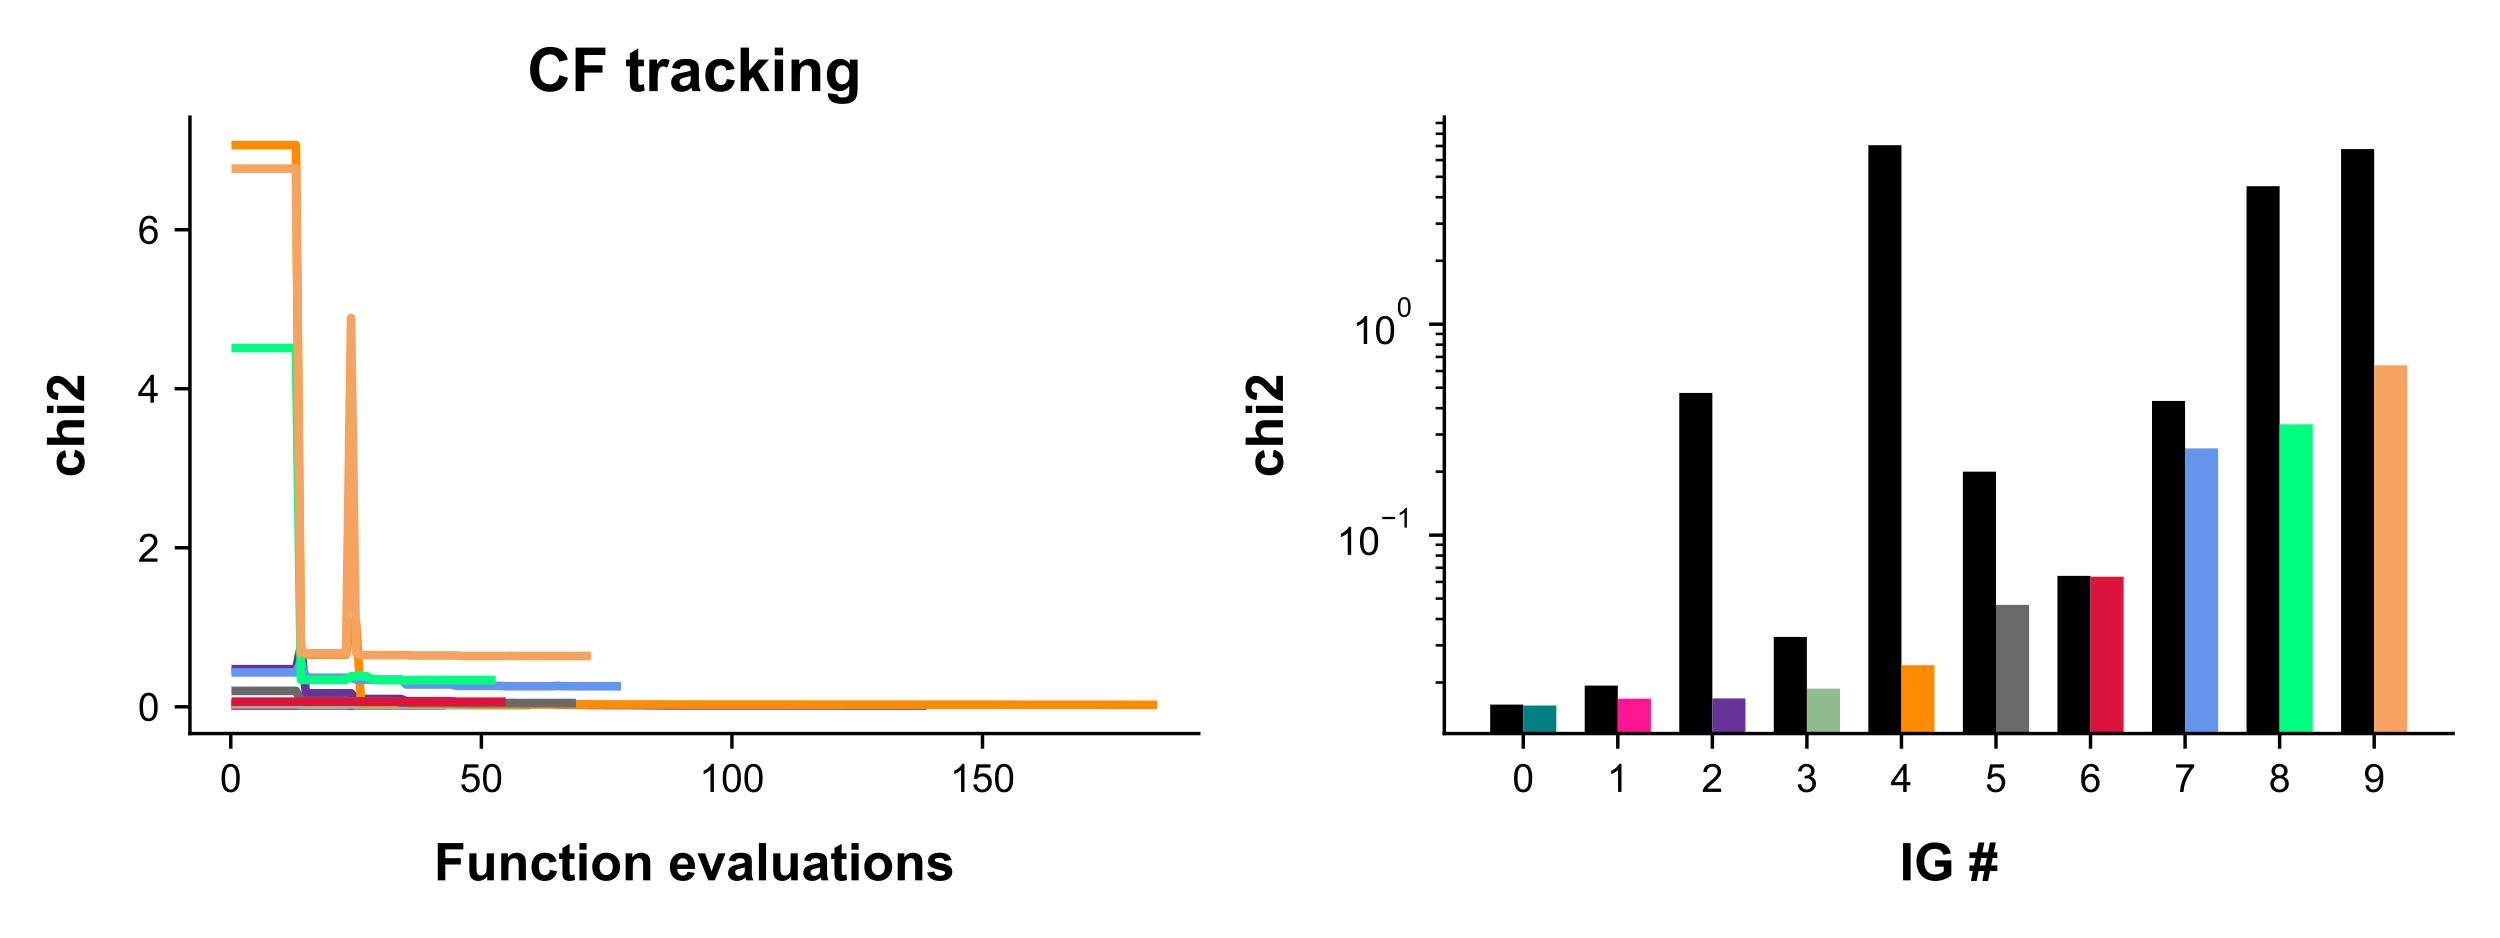 <?xml version="1.0" encoding="utf-8" standalone="no"?>
<!DOCTYPE svg PUBLIC "-//W3C//DTD SVG 1.1//EN"
  "http://www.w3.org/Graphics/SVG/1.1/DTD/svg11.dtd">
<!-- Created with matplotlib (https://matplotlib.org/) -->
<svg height="216pt" version="1.1" viewBox="0 0 576 216" width="576pt" xmlns="http://www.w3.org/2000/svg" xmlns:xlink="http://www.w3.org/1999/xlink">
 <defs>
  <style type="text/css">*{stroke-linecap:butt;stroke-linejoin:round;}</style>
 </defs>
 <g id="figure_1">
  <g id="patch_1">
   <path d="M 0 216 
L 576 216 
L 576 0 
L 0 0 
z
" style="fill:#ffffff;"/>
  </g>
  <g id="axes_1">
   <g id="patch_2">
    <path d="M 43.762 169.012 
L 276.192 169.012 
L 276.192 26.992 
L 43.762 26.992 
z
" style="fill:#ffffff;"/>
   </g>
   <g id="matplotlib.axis_1">
    <g id="xtick_1">
     <g id="line2d_1">
      <defs>
       <path d="M 0 0 
L 0 3.5 
" id="m6fbfcb29da" style="stroke:#000000;stroke-width:0.8;"/>
      </defs>
      <g>
       <use style="stroke:#000000;stroke-width:0.8;" x="53.173" xlink:href="#m6fbfcb29da" y="169.012"/>
      </g>
     </g>
     <g id="text_1">
      <!-- 0 -->
      <g transform="translate(50.67 182.454)scale(0.09 -0.09)">
       <defs>
        <path d="M 4.156 35.297 
Q 4.156 48 6.766 55.734 
Q 9.375 63.484 14.516 67.672 
Q 19.672 71.875 27.484 71.875 
Q 33.25 71.875 37.594 69.547 
Q 41.938 67.234 44.766 62.859 
Q 47.609 58.5 49.219 52.219 
Q 50.828 45.953 50.828 35.297 
Q 50.828 22.703 48.234 14.969 
Q 45.656 7.234 40.5 3 
Q 35.359 -1.219 27.484 -1.219 
Q 17.141 -1.219 11.234 6.203 
Q 4.156 15.141 4.156 35.297 
z
M 13.188 35.297 
Q 13.188 17.672 17.312 11.828 
Q 21.438 6 27.484 6 
Q 33.547 6 37.672 11.859 
Q 41.797 17.719 41.797 35.297 
Q 41.797 52.984 37.672 58.781 
Q 33.547 64.594 27.391 64.594 
Q 21.344 64.594 17.719 59.469 
Q 13.188 52.938 13.188 35.297 
z
" id="ArialMT-48"/>
       </defs>
       <use xlink:href="#ArialMT-48"/>
      </g>
     </g>
    </g>
    <g id="xtick_2">
     <g id="line2d_2">
      <g>
       <use style="stroke:#000000;stroke-width:0.8;" x="110.905" xlink:href="#m6fbfcb29da" y="169.012"/>
      </g>
     </g>
     <g id="text_2">
      <!-- 50 -->
      <g transform="translate(105.9 182.454)scale(0.09 -0.09)">
       <defs>
        <path d="M 4.156 18.75 
L 13.375 19.531 
Q 14.406 12.797 18.141 9.391 
Q 21.875 6 27.156 6 
Q 33.5 6 37.891 10.781 
Q 42.281 15.578 42.281 23.484 
Q 42.281 31 38.062 35.344 
Q 33.844 39.703 27 39.703 
Q 22.75 39.703 19.328 37.766 
Q 15.922 35.844 13.969 32.766 
L 5.719 33.844 
L 12.641 70.609 
L 48.25 70.609 
L 48.25 62.203 
L 19.672 62.203 
L 15.828 42.969 
Q 22.266 47.469 29.344 47.469 
Q 38.719 47.469 45.156 40.969 
Q 51.609 34.469 51.609 24.266 
Q 51.609 14.547 45.953 7.469 
Q 39.062 -1.219 27.156 -1.219 
Q 17.391 -1.219 11.203 4.25 
Q 5.031 9.719 4.156 18.75 
z
" id="ArialMT-53"/>
       </defs>
       <use xlink:href="#ArialMT-53"/>
       <use x="55.615" xlink:href="#ArialMT-48"/>
      </g>
     </g>
    </g>
    <g id="xtick_3">
     <g id="line2d_3">
      <g>
       <use style="stroke:#000000;stroke-width:0.8;" x="168.637" xlink:href="#m6fbfcb29da" y="169.012"/>
      </g>
     </g>
     <g id="text_3">
      <!-- 100 -->
      <g transform="translate(161.13 182.454)scale(0.09 -0.09)">
       <defs>
        <path d="M 37.25 0 
L 28.469 0 
L 28.469 56 
Q 25.297 52.984 20.141 49.953 
Q 14.984 46.922 10.891 45.406 
L 10.891 53.906 
Q 18.266 57.375 23.781 62.297 
Q 29.297 67.234 31.594 71.875 
L 37.25 71.875 
z
" id="ArialMT-49"/>
       </defs>
       <use xlink:href="#ArialMT-49"/>
       <use x="55.615" xlink:href="#ArialMT-48"/>
       <use x="111.23" xlink:href="#ArialMT-48"/>
      </g>
     </g>
    </g>
    <g id="xtick_4">
     <g id="line2d_4">
      <g>
       <use style="stroke:#000000;stroke-width:0.8;" x="226.369" xlink:href="#m6fbfcb29da" y="169.012"/>
      </g>
     </g>
     <g id="text_4">
      <!-- 150 -->
      <g transform="translate(218.862 182.454)scale(0.09 -0.09)">
       <use xlink:href="#ArialMT-49"/>
       <use x="55.615" xlink:href="#ArialMT-53"/>
       <use x="111.23" xlink:href="#ArialMT-48"/>
      </g>
     </g>
    </g>
    <g id="text_5">
     <!-- Function evaluations -->
     <g transform="translate(99.977 202.832)scale(0.12 -0.12)">
      <defs>
       <path d="M 7.375 0 
L 7.375 71.578 
L 56.453 71.578 
L 56.453 59.469 
L 21.828 59.469 
L 21.828 42.531 
L 51.703 42.531 
L 51.703 30.422 
L 21.828 30.422 
L 21.828 0 
z
" id="Arial-BoldMT-70"/>
       <path d="M 41.312 0 
L 41.312 7.766 
Q 38.484 3.609 33.859 1.219 
Q 29.25 -1.172 24.125 -1.172 
Q 18.891 -1.172 14.734 1.125 
Q 10.594 3.422 8.734 7.562 
Q 6.891 11.719 6.891 19.047 
L 6.891 51.859 
L 20.609 51.859 
L 20.609 28.031 
Q 20.609 17.094 21.359 14.625 
Q 22.125 12.156 24.125 10.719 
Q 26.125 9.281 29.203 9.281 
Q 32.719 9.281 35.5 11.203 
Q 38.281 13.141 39.297 15.984 
Q 40.328 18.844 40.328 29.984 
L 40.328 51.859 
L 54.047 51.859 
L 54.047 0 
z
" id="Arial-BoldMT-117"/>
       <path d="M 54.344 0 
L 40.625 0 
L 40.625 26.469 
Q 40.625 34.859 39.75 37.328 
Q 38.875 39.797 36.891 41.156 
Q 34.906 42.531 32.125 42.531 
Q 28.562 42.531 25.734 40.578 
Q 22.906 38.625 21.844 35.391 
Q 20.797 32.172 20.797 23.484 
L 20.797 0 
L 7.078 0 
L 7.078 51.859 
L 19.828 51.859 
L 19.828 44.234 
Q 26.609 53.031 36.922 53.031 
Q 41.453 53.031 45.203 51.391 
Q 48.969 49.75 50.891 47.203 
Q 52.828 44.672 53.578 41.453 
Q 54.344 38.234 54.344 32.234 
z
" id="Arial-BoldMT-110"/>
       <path d="M 52.391 36.531 
L 38.875 34.078 
Q 38.188 38.141 35.766 40.188 
Q 33.344 42.234 29.5 42.234 
Q 24.359 42.234 21.312 38.688 
Q 18.266 35.156 18.266 26.859 
Q 18.266 17.625 21.359 13.812 
Q 24.469 10.016 29.688 10.016 
Q 33.594 10.016 36.078 12.234 
Q 38.578 14.453 39.594 19.875 
L 53.078 17.578 
Q 50.984 8.297 45.016 3.562 
Q 39.062 -1.172 29.047 -1.172 
Q 17.672 -1.172 10.906 6 
Q 4.156 13.188 4.156 25.875 
Q 4.156 38.719 10.938 45.875 
Q 17.719 53.031 29.297 53.031 
Q 38.766 53.031 44.359 48.953 
Q 49.953 44.875 52.391 36.531 
z
" id="Arial-BoldMT-99"/>
       <path d="M 30.953 51.859 
L 30.953 40.922 
L 21.578 40.922 
L 21.578 20.016 
Q 21.578 13.672 21.844 12.625 
Q 22.125 11.578 23.078 10.891 
Q 24.031 10.203 25.391 10.203 
Q 27.297 10.203 30.906 11.531 
L 32.078 0.875 
Q 27.297 -1.172 21.234 -1.172 
Q 17.531 -1.172 14.547 0.062 
Q 11.578 1.312 10.188 3.297 
Q 8.797 5.281 8.25 8.641 
Q 7.812 11.031 7.812 18.312 
L 7.812 40.922 
L 1.516 40.922 
L 1.516 51.859 
L 7.812 51.859 
L 7.812 62.156 
L 21.578 70.172 
L 21.578 51.859 
z
" id="Arial-BoldMT-116"/>
       <path d="M 7.172 58.891 
L 7.172 71.578 
L 20.906 71.578 
L 20.906 58.891 
z
M 7.172 0 
L 7.172 51.859 
L 20.906 51.859 
L 20.906 0 
z
" id="Arial-BoldMT-105"/>
       <path d="M 4 26.656 
Q 4 33.5 7.375 39.891 
Q 10.75 46.297 16.922 49.656 
Q 23.094 53.031 30.719 53.031 
Q 42.484 53.031 50 45.391 
Q 57.516 37.75 57.516 26.078 
Q 57.516 14.312 49.922 6.562 
Q 42.328 -1.172 30.812 -1.172 
Q 23.688 -1.172 17.219 2.047 
Q 10.75 5.281 7.375 11.5 
Q 4 17.719 4 26.656 
z
M 18.062 25.922 
Q 18.062 18.219 21.719 14.109 
Q 25.391 10.016 30.766 10.016 
Q 36.141 10.016 39.766 14.109 
Q 43.406 18.219 43.406 26.031 
Q 43.406 33.641 39.766 37.734 
Q 36.141 41.844 30.766 41.844 
Q 25.391 41.844 21.719 37.734 
Q 18.062 33.641 18.062 25.922 
z
" id="Arial-BoldMT-111"/>
       <path id="Arial-BoldMT-32"/>
       <path d="M 37.203 16.5 
L 50.875 14.203 
Q 48.25 6.688 42.547 2.75 
Q 36.859 -1.172 28.328 -1.172 
Q 14.797 -1.172 8.297 7.672 
Q 3.172 14.75 3.172 25.531 
Q 3.172 38.422 9.906 45.719 
Q 16.656 53.031 26.953 53.031 
Q 38.531 53.031 45.219 45.391 
Q 51.906 37.75 51.609 21.969 
L 17.234 21.969 
Q 17.391 15.875 20.562 12.469 
Q 23.734 9.078 28.469 9.078 
Q 31.688 9.078 33.875 10.828 
Q 36.078 12.594 37.203 16.5 
z
M 37.984 30.375 
Q 37.844 36.328 34.906 39.422 
Q 31.984 42.531 27.781 42.531 
Q 23.297 42.531 20.359 39.266 
Q 17.438 35.984 17.484 30.375 
z
" id="Arial-BoldMT-101"/>
       <path d="M 21.438 0 
L 0.531 51.859 
L 14.938 51.859 
L 24.703 25.391 
L 27.547 16.547 
Q 28.656 19.922 28.953 21 
Q 29.641 23.188 30.422 25.391 
L 40.281 51.859 
L 54.391 51.859 
L 33.797 0 
z
" id="Arial-BoldMT-118"/>
       <path d="M 17.438 36.031 
L 4.984 38.281 
Q 7.078 45.797 12.203 49.406 
Q 17.328 53.031 27.438 53.031 
Q 36.625 53.031 41.109 50.859 
Q 45.609 48.688 47.438 45.344 
Q 49.266 42 49.266 33.062 
L 49.125 17.047 
Q 49.125 10.203 49.781 6.953 
Q 50.438 3.719 52.25 0 
L 38.672 0 
Q 38.141 1.375 37.359 4.047 
Q 37.016 5.281 36.859 5.672 
Q 33.344 2.25 29.344 0.531 
Q 25.344 -1.172 20.797 -1.172 
Q 12.797 -1.172 8.172 3.172 
Q 3.562 7.516 3.562 14.156 
Q 3.562 18.562 5.656 22 
Q 7.766 25.438 11.547 27.266 
Q 15.328 29.109 22.469 30.469 
Q 32.078 32.281 35.797 33.844 
L 35.797 35.203 
Q 35.797 39.156 33.844 40.844 
Q 31.891 42.531 26.469 42.531 
Q 22.797 42.531 20.75 41.094 
Q 18.703 39.656 17.438 36.031 
z
M 35.797 24.906 
Q 33.156 24.031 27.438 22.797 
Q 21.734 21.578 19.969 20.406 
Q 17.281 18.5 17.281 15.578 
Q 17.281 12.703 19.422 10.594 
Q 21.578 8.5 24.906 8.5 
Q 28.609 8.5 31.984 10.938 
Q 34.469 12.797 35.25 15.484 
Q 35.797 17.234 35.797 22.172 
z
" id="Arial-BoldMT-97"/>
       <path d="M 7.172 0 
L 7.172 71.578 
L 20.906 71.578 
L 20.906 0 
z
" id="Arial-BoldMT-108"/>
       <path d="M 2.344 14.797 
L 16.109 16.891 
Q 17 12.891 19.672 10.812 
Q 22.359 8.734 27.203 8.734 
Q 32.516 8.734 35.203 10.688 
Q 37.016 12.062 37.016 14.359 
Q 37.016 15.922 36.031 16.938 
Q 35.016 17.922 31.453 18.75 
Q 14.844 22.406 10.406 25.438 
Q 4.25 29.641 4.25 37.109 
Q 4.25 43.844 9.562 48.438 
Q 14.891 53.031 26.078 53.031 
Q 36.719 53.031 41.891 49.562 
Q 47.078 46.094 49.031 39.312 
L 36.078 36.922 
Q 35.25 39.938 32.922 41.547 
Q 30.609 43.172 26.312 43.172 
Q 20.906 43.172 18.562 41.656 
Q 17 40.578 17 38.875 
Q 17 37.406 18.359 36.375 
Q 20.219 35.016 31.172 32.516 
Q 42.141 30.031 46.484 26.422 
Q 50.781 22.75 50.781 16.219 
Q 50.781 9.078 44.828 3.953 
Q 38.875 -1.172 27.203 -1.172 
Q 16.609 -1.172 10.422 3.125 
Q 4.25 7.422 2.344 14.797 
z
" id="Arial-BoldMT-115"/>
      </defs>
      <use xlink:href="#Arial-BoldMT-70"/>
      <use x="61.084" xlink:href="#Arial-BoldMT-117"/>
      <use x="122.168" xlink:href="#Arial-BoldMT-110"/>
      <use x="183.252" xlink:href="#Arial-BoldMT-99"/>
      <use x="238.867" xlink:href="#Arial-BoldMT-116"/>
      <use x="272.168" xlink:href="#Arial-BoldMT-105"/>
      <use x="299.951" xlink:href="#Arial-BoldMT-111"/>
      <use x="361.035" xlink:href="#Arial-BoldMT-110"/>
      <use x="422.119" xlink:href="#Arial-BoldMT-32"/>
      <use x="449.902" xlink:href="#Arial-BoldMT-101"/>
      <use x="505.518" xlink:href="#Arial-BoldMT-118"/>
      <use x="561.133" xlink:href="#Arial-BoldMT-97"/>
      <use x="616.748" xlink:href="#Arial-BoldMT-108"/>
      <use x="644.531" xlink:href="#Arial-BoldMT-117"/>
      <use x="705.615" xlink:href="#Arial-BoldMT-97"/>
      <use x="761.23" xlink:href="#Arial-BoldMT-116"/>
      <use x="794.531" xlink:href="#Arial-BoldMT-105"/>
      <use x="822.314" xlink:href="#Arial-BoldMT-111"/>
      <use x="883.398" xlink:href="#Arial-BoldMT-110"/>
      <use x="944.482" xlink:href="#Arial-BoldMT-115"/>
     </g>
    </g>
   </g>
   <g id="matplotlib.axis_2">
    <g id="ytick_1">
     <g id="line2d_5">
      <defs>
       <path d="M 0 0 
L -3.5 0 
" id="m4bc294e17e" style="stroke:#000000;stroke-width:0.8;"/>
      </defs>
      <g>
       <use style="stroke:#000000;stroke-width:0.8;" x="43.762" xlink:href="#m4bc294e17e" y="162.841"/>
      </g>
     </g>
     <g id="text_6">
      <!-- 0 -->
      <g transform="translate(31.758 166.062)scale(0.09 -0.09)">
       <use xlink:href="#ArialMT-48"/>
      </g>
     </g>
    </g>
    <g id="ytick_2">
     <g id="line2d_6">
      <g>
       <use style="stroke:#000000;stroke-width:0.8;" x="43.762" xlink:href="#m4bc294e17e" y="126.205"/>
      </g>
     </g>
     <g id="text_7">
      <!-- 2 -->
      <g transform="translate(31.758 129.426)scale(0.09 -0.09)">
       <defs>
        <path d="M 50.344 8.453 
L 50.344 0 
L 3.031 0 
Q 2.938 3.172 4.047 6.109 
Q 5.859 10.938 9.828 15.625 
Q 13.812 20.312 21.344 26.469 
Q 33.016 36.031 37.109 41.625 
Q 41.219 47.219 41.219 52.203 
Q 41.219 57.422 37.469 61 
Q 33.734 64.594 27.734 64.594 
Q 21.391 64.594 17.578 60.781 
Q 13.766 56.984 13.719 50.25 
L 4.688 51.172 
Q 5.609 61.281 11.656 66.578 
Q 17.719 71.875 27.938 71.875 
Q 38.234 71.875 44.234 66.156 
Q 50.25 60.453 50.25 52 
Q 50.25 47.703 48.484 43.547 
Q 46.734 39.406 42.656 34.812 
Q 38.578 30.219 29.109 22.219 
Q 21.188 15.578 18.938 13.203 
Q 16.703 10.844 15.234 8.453 
z
" id="ArialMT-50"/>
       </defs>
       <use xlink:href="#ArialMT-50"/>
      </g>
     </g>
    </g>
    <g id="ytick_3">
     <g id="line2d_7">
      <g>
       <use style="stroke:#000000;stroke-width:0.8;" x="43.762" xlink:href="#m4bc294e17e" y="89.569"/>
      </g>
     </g>
     <g id="text_8">
      <!-- 4 -->
      <g transform="translate(31.758 92.79)scale(0.09 -0.09)">
       <defs>
        <path d="M 32.328 0 
L 32.328 17.141 
L 1.266 17.141 
L 1.266 25.203 
L 33.938 71.578 
L 41.109 71.578 
L 41.109 25.203 
L 50.781 25.203 
L 50.781 17.141 
L 41.109 17.141 
L 41.109 0 
z
M 32.328 25.203 
L 32.328 57.469 
L 9.906 25.203 
z
" id="ArialMT-52"/>
       </defs>
       <use xlink:href="#ArialMT-52"/>
      </g>
     </g>
    </g>
    <g id="ytick_4">
     <g id="line2d_8">
      <g>
       <use style="stroke:#000000;stroke-width:0.8;" x="43.762" xlink:href="#m4bc294e17e" y="52.933"/>
      </g>
     </g>
     <g id="text_9">
      <!-- 6 -->
      <g transform="translate(31.758 56.154)scale(0.09 -0.09)">
       <defs>
        <path d="M 49.75 54.047 
L 41.016 53.375 
Q 39.844 58.547 37.703 60.891 
Q 34.125 64.656 28.906 64.656 
Q 24.703 64.656 21.531 62.312 
Q 17.391 59.281 14.984 53.469 
Q 12.594 47.656 12.5 36.922 
Q 15.672 41.75 20.266 44.094 
Q 24.859 46.438 29.891 46.438 
Q 38.672 46.438 44.844 39.969 
Q 51.031 33.5 51.031 23.25 
Q 51.031 16.5 48.125 10.719 
Q 45.219 4.938 40.141 1.859 
Q 35.062 -1.219 28.609 -1.219 
Q 17.625 -1.219 10.688 6.859 
Q 3.766 14.938 3.766 33.5 
Q 3.766 54.25 11.422 63.672 
Q 18.109 71.875 29.438 71.875 
Q 37.891 71.875 43.281 67.141 
Q 48.688 62.406 49.75 54.047 
z
M 13.875 23.188 
Q 13.875 18.656 15.797 14.5 
Q 17.719 10.359 21.188 8.172 
Q 24.656 6 28.469 6 
Q 34.031 6 38.031 10.484 
Q 42.047 14.984 42.047 22.703 
Q 42.047 30.125 38.078 34.391 
Q 34.125 38.672 28.125 38.672 
Q 22.172 38.672 18.016 34.391 
Q 13.875 30.125 13.875 23.188 
z
" id="ArialMT-54"/>
       </defs>
       <use xlink:href="#ArialMT-54"/>
      </g>
     </g>
    </g>
    <g id="text_10">
     <!-- chi2 -->
     <g transform="translate(19.389 110.006)rotate(-90)scale(0.12 -0.12)">
      <defs>
       <path d="M 20.844 71.578 
L 20.844 45.266 
Q 27.484 53.031 36.719 53.031 
Q 41.453 53.031 45.266 51.266 
Q 49.078 49.516 51 46.781 
Q 52.938 44.047 53.641 40.719 
Q 54.344 37.406 54.344 30.422 
L 54.344 0 
L 40.625 0 
L 40.625 27.391 
Q 40.625 35.547 39.844 37.734 
Q 39.062 39.938 37.078 41.234 
Q 35.109 42.531 32.125 42.531 
Q 28.719 42.531 26.031 40.859 
Q 23.344 39.203 22.094 35.859 
Q 20.844 32.516 20.844 25.984 
L 20.844 0 
L 7.125 0 
L 7.125 71.578 
z
" id="Arial-BoldMT-104"/>
       <path d="M 50.594 12.75 
L 50.594 0 
L 2.484 0 
Q 3.266 7.234 7.172 13.703 
Q 11.078 20.172 22.609 30.859 
Q 31.891 39.5 33.984 42.578 
Q 36.812 46.828 36.812 50.984 
Q 36.812 55.562 34.344 58.031 
Q 31.891 60.5 27.547 60.5 
Q 23.25 60.5 20.703 57.906 
Q 18.172 55.328 17.781 49.312 
L 4.109 50.688 
Q 5.328 62.016 11.766 66.938 
Q 18.219 71.875 27.875 71.875 
Q 38.484 71.875 44.531 66.156 
Q 50.594 60.453 50.594 51.953 
Q 50.594 47.125 48.859 42.75 
Q 47.125 38.375 43.359 33.594 
Q 40.875 30.422 34.375 24.453 
Q 27.875 18.5 26.141 16.547 
Q 24.422 14.594 23.344 12.75 
z
" id="Arial-BoldMT-50"/>
      </defs>
      <use xlink:href="#Arial-BoldMT-99"/>
      <use x="55.615" xlink:href="#Arial-BoldMT-104"/>
      <use x="116.699" xlink:href="#Arial-BoldMT-105"/>
      <use x="144.482" xlink:href="#Arial-BoldMT-50"/>
     </g>
    </g>
   </g>
   <g id="line2d_9">
    <path clip-path="url(#p40fd1e77ee)" d="M 54.327 162.553 
L 55.482 162.553 
L 56.637 162.553 
L 57.791 162.553 
L 58.946 162.553 
L 60.101 162.553 
L 61.255 162.553 
L 62.41 162.553 
L 63.565 162.553 
L 64.719 162.553 
L 65.874 162.553 
L 67.028 162.553 
L 68.183 162.553 
L 69.338 162.556 
L 70.492 162.556 
L 71.647 162.556 
L 72.802 162.556 
L 73.956 162.556 
L 75.111 162.556 
L 76.266 162.556 
L 77.42 162.556 
L 78.575 162.556 
L 79.73 162.556 
L 80.884 162.555 
L 82.039 162.556 
L 83.193 162.556 
L 84.348 162.556 
L 85.503 162.556 
L 86.657 162.556 
L 87.812 162.556 
L 88.967 162.556 
L 90.121 162.556 
L 91.276 162.556 
L 92.431 162.556 
L 93.585 162.556 
L 94.74 162.556 
L 95.895 162.556 
L 97.049 162.556 
L 98.204 162.556 
L 99.359 162.556 
L 100.513 162.556 
" style="fill:none;stroke:#008080;stroke-linecap:square;stroke-width:2;"/>
   </g>
   <g id="line2d_10">
    <path clip-path="url(#p40fd1e77ee)" d="M 54.327 162.487 
L 55.482 162.487 
L 56.637 162.487 
L 57.791 162.487 
L 58.946 162.487 
L 60.101 162.487 
L 61.255 162.487 
L 62.41 162.487 
L 63.565 162.487 
L 64.719 162.487 
L 65.874 162.487 
L 67.028 162.487 
L 68.183 162.487 
L 69.338 162.473 
L 70.492 162.534 
L 71.647 162.534 
L 72.802 162.534 
L 73.956 162.534 
L 75.111 162.534 
L 76.266 162.534 
L 77.42 162.534 
L 78.575 162.534 
L 79.73 162.534 
L 80.884 162.534 
L 82.039 162.493 
L 83.193 162.526 
L 84.348 162.532 
L 85.503 162.533 
L 86.657 162.534 
L 87.812 162.534 
L 88.967 162.534 
L 90.121 162.534 
L 91.276 162.534 
L 92.431 162.534 
L 93.585 162.534 
L 94.74 162.534 
L 95.895 162.534 
L 97.049 162.534 
L 98.204 162.534 
L 99.359 162.534 
L 100.513 162.534 
L 101.668 162.534 
" style="fill:none;stroke:#ff1493;stroke-linecap:square;stroke-width:2;"/>
   </g>
   <g id="line2d_11">
    <path clip-path="url(#p40fd1e77ee)" d="M 54.327 154.191 
L 68.183 154.191 
L 69.338 148.871 
L 70.492 159.74 
L 80.884 159.74 
L 82.039 161.048 
L 92.431 161.048 
L 93.585 161.554 
L 103.977 161.554 
L 105.132 161.819 
L 115.524 161.819 
L 116.678 162.154 
L 127.07 162.154 
L 128.225 162.371 
L 150.163 162.476 
L 153.627 162.525 
L 212.514 162.533 
L 212.514 162.533 
" style="fill:none;stroke:#663399;stroke-linecap:square;stroke-width:2;"/>
   </g>
   <g id="line2d_12">
    <path clip-path="url(#p40fd1e77ee)" d="M 54.327 162.239 
L 55.482 162.239 
L 56.637 162.239 
L 57.791 162.239 
L 58.946 162.239 
L 60.101 162.239 
L 61.255 162.239 
L 62.41 162.239 
L 63.565 162.239 
L 64.719 162.239 
L 65.874 162.239 
L 67.028 162.239 
L 68.183 162.239 
L 69.338 162.428 
L 70.492 162.428 
L 71.647 162.428 
L 72.802 162.428 
L 73.956 162.428 
L 75.111 162.428 
L 76.266 162.428 
L 77.42 162.428 
L 78.575 162.428 
L 79.73 162.428 
L 80.884 162.234 
L 82.039 162.493 
L 83.193 162.493 
L 84.348 162.493 
L 85.503 162.493 
L 86.657 162.493 
L 87.812 162.493 
L 88.967 162.493 
L 90.121 162.493 
L 91.276 162.493 
L 92.431 162.493 
L 93.585 162.498 
L 94.74 162.498 
L 95.895 162.498 
L 97.049 162.498 
L 98.204 162.498 
L 99.359 162.498 
L 100.513 162.498 
L 101.668 162.498 
L 102.822 162.498 
L 103.977 162.498 
L 105.132 162.486 
L 106.286 162.48 
L 107.441 162.491 
L 108.596 162.495 
L 109.75 162.497 
L 110.905 162.498 
L 112.06 162.498 
L 113.214 162.498 
L 114.369 162.498 
L 115.524 162.498 
L 116.678 162.498 
L 117.833 162.498 
L 118.987 162.498 
L 120.142 162.498 
L 121.297 162.498 
" style="fill:none;stroke:#8fbc8f;stroke-linecap:square;stroke-width:2;"/>
   </g>
   <g id="line2d_13">
    <path clip-path="url(#p40fd1e77ee)" d="M 54.327 33.447 
L 68.183 33.447 
L 69.338 150.821 
L 79.73 150.821 
L 80.884 143.367 
L 82.039 143.367 
L 83.193 161.897 
L 93.585 161.897 
L 94.74 162.167 
L 107.441 162.138 
L 108.596 162.301 
L 265.627 162.399 
L 265.627 162.399 
" style="fill:none;stroke:#ff8c00;stroke-linecap:square;stroke-width:2;"/>
   </g>
   <g id="line2d_14">
    <path clip-path="url(#p40fd1e77ee)" d="M 54.327 159.18 
L 55.482 159.18 
L 56.637 159.18 
L 57.791 159.18 
L 58.946 159.18 
L 60.101 159.18 
L 61.255 159.18 
L 62.41 159.18 
L 63.565 159.18 
L 64.719 159.18 
L 65.874 159.18 
L 67.028 159.18 
L 68.183 159.18 
L 69.338 161.469 
L 70.492 161.469 
L 71.647 161.469 
L 72.802 161.469 
L 73.956 161.469 
L 75.111 161.469 
L 76.266 161.469 
L 77.42 161.469 
L 78.575 161.469 
L 79.73 161.469 
L 80.884 161.582 
L 82.039 161.582 
L 83.193 161.582 
L 84.348 161.582 
L 85.503 161.582 
L 86.657 161.582 
L 87.812 161.582 
L 88.967 161.582 
L 90.121 161.582 
L 91.276 161.582 
L 92.431 161.93 
L 93.585 161.93 
L 94.74 161.93 
L 95.895 161.93 
L 97.049 161.93 
L 98.204 161.93 
L 99.359 161.93 
L 100.513 161.93 
L 101.668 161.93 
L 102.822 161.93 
L 103.977 161.902 
L 105.132 161.986 
L 106.286 161.986 
L 107.441 161.986 
L 108.596 161.986 
L 109.75 161.986 
L 110.905 161.986 
L 112.06 161.986 
L 113.214 161.986 
L 114.369 161.986 
L 115.524 161.986 
L 116.678 161.973 
L 117.833 161.975 
L 118.987 161.98 
L 120.142 161.983 
L 121.297 161.984 
L 122.451 161.985 
L 123.606 161.985 
L 124.761 161.985 
L 125.915 161.986 
L 127.07 161.986 
L 128.225 161.986 
L 129.379 161.986 
L 130.534 161.986 
L 131.689 161.986 
" style="fill:none;stroke:#696969;stroke-linecap:square;stroke-width:2;"/>
   </g>
   <g id="line2d_15">
    <path clip-path="url(#p40fd1e77ee)" d="M 54.327 161.667 
L 55.482 161.667 
L 56.637 161.667 
L 57.791 161.667 
L 58.946 161.667 
L 60.101 161.667 
L 61.255 161.667 
L 62.41 161.667 
L 63.565 161.667 
L 64.719 161.667 
L 65.874 161.667 
L 67.028 161.667 
L 68.183 161.667 
L 69.338 161.669 
L 70.492 161.669 
L 71.647 161.669 
L 72.802 161.669 
L 73.956 161.669 
L 75.111 161.669 
L 76.266 161.669 
L 77.42 161.669 
L 78.575 161.669 
L 79.73 161.669 
L 80.884 161.677 
L 82.039 161.677 
L 83.193 161.677 
L 84.348 161.677 
L 85.503 161.677 
L 86.657 161.677 
L 87.812 161.677 
L 88.967 161.677 
L 90.121 161.677 
L 91.276 161.677 
L 92.431 161.676 
L 93.585 161.678 
L 94.74 161.678 
L 95.895 161.678 
L 97.049 161.678 
L 98.204 161.678 
L 99.359 161.678 
L 100.513 161.678 
L 101.668 161.678 
L 102.822 161.678 
L 103.977 161.678 
L 105.132 161.677 
L 106.286 161.677 
L 107.441 161.678 
L 108.596 161.678 
L 109.75 161.678 
L 110.905 161.678 
L 112.06 161.678 
L 113.214 161.678 
L 114.369 161.678 
L 115.524 161.678 
" style="fill:none;stroke:#dc143c;stroke-linecap:square;stroke-width:2;"/>
   </g>
   <g id="line2d_16">
    <path clip-path="url(#p40fd1e77ee)" d="M 54.327 154.916 
L 55.482 154.916 
L 56.637 154.916 
L 57.791 154.916 
L 58.946 154.916 
L 60.101 154.916 
L 61.255 154.916 
L 62.41 154.916 
L 63.565 154.916 
L 64.719 154.916 
L 65.874 154.916 
L 67.028 154.916 
L 68.183 154.916 
L 69.338 152.425 
L 70.492 156.151 
L 71.647 156.151 
L 72.802 156.151 
L 73.956 156.151 
L 75.111 156.151 
L 76.266 156.151 
L 77.42 156.151 
L 78.575 156.151 
L 79.73 156.151 
L 80.884 156.151 
L 82.039 156.575 
L 83.193 156.575 
L 84.348 156.575 
L 85.503 156.575 
L 86.657 156.575 
L 87.812 156.575 
L 88.967 156.575 
L 90.121 156.575 
L 91.276 156.575 
L 92.431 156.575 
L 93.585 157.693 
L 94.74 157.693 
L 95.895 157.693 
L 97.049 157.693 
L 98.204 157.693 
L 99.359 157.693 
L 100.513 157.693 
L 101.668 157.693 
L 102.822 157.693 
L 103.977 157.693 
L 105.132 158.03 
L 106.286 158.03 
L 107.441 158.03 
L 108.596 158.03 
L 109.75 158.03 
L 110.905 158.03 
L 112.06 158.03 
L 113.214 158.03 
L 114.369 158.03 
L 115.524 158.03 
L 116.678 158.121 
L 117.833 158.121 
L 118.987 158.121 
L 120.142 158.121 
L 121.297 158.121 
L 122.451 158.121 
L 123.606 158.121 
L 124.761 158.121 
L 125.915 158.121 
L 127.07 158.121 
L 128.225 158.02 
L 129.379 158.091 
L 130.534 158.109 
L 131.689 158.116 
L 132.843 158.119 
L 133.998 158.12 
L 135.153 158.12 
L 136.307 158.121 
L 137.462 158.121 
L 138.616 158.121 
L 139.771 158.121 
L 140.926 158.121 
L 142.08 158.121 
" style="fill:none;stroke:#6495ed;stroke-linecap:square;stroke-width:2;"/>
   </g>
   <g id="line2d_17">
    <path clip-path="url(#p40fd1e77ee)" d="M 54.327 80.176 
L 55.482 80.176 
L 56.637 80.176 
L 57.791 80.176 
L 58.946 80.176 
L 60.101 80.176 
L 61.255 80.176 
L 62.41 80.176 
L 63.565 80.176 
L 64.719 80.176 
L 65.874 80.176 
L 67.028 80.176 
L 68.183 80.176 
L 69.338 156.641 
L 70.492 156.641 
L 71.647 156.641 
L 72.802 156.641 
L 73.956 156.641 
L 75.111 156.641 
L 76.266 156.641 
L 77.42 156.641 
L 78.575 156.641 
L 79.73 156.641 
L 80.884 155.802 
L 82.039 155.802 
L 83.193 155.802 
L 84.348 155.802 
L 85.503 156.38 
L 86.657 156.631 
L 87.812 156.702 
L 88.967 156.702 
L 90.121 156.702 
L 91.276 156.702 
L 92.431 156.702 
L 93.585 156.702 
L 94.74 156.702 
L 95.895 156.702 
L 97.049 156.702 
L 98.204 156.702 
L 99.359 156.684 
L 100.513 156.692 
L 101.668 156.696 
L 102.822 156.699 
L 103.977 156.7 
L 105.132 156.701 
L 106.286 156.701 
L 107.441 156.702 
L 108.596 156.702 
L 109.75 156.702 
L 110.905 156.702 
L 112.06 156.702 
L 113.214 156.702 
" style="fill:none;stroke:#00ff7f;stroke-linecap:square;stroke-width:2;"/>
   </g>
   <g id="line2d_18">
    <path clip-path="url(#p40fd1e77ee)" d="M 54.327 38.846 
L 55.482 38.846 
L 56.637 38.846 
L 57.791 38.846 
L 58.946 38.847 
L 60.101 38.846 
L 61.255 38.846 
L 62.41 38.846 
L 63.565 38.846 
L 64.719 38.847 
L 65.874 38.846 
L 67.028 38.846 
L 68.183 38.846 
L 69.338 150.527 
L 70.492 150.527 
L 71.647 150.527 
L 72.802 150.527 
L 73.956 150.527 
L 75.111 150.527 
L 76.266 150.527 
L 77.42 150.527 
L 78.575 150.527 
L 79.73 150.527 
L 80.884 73.25 
L 82.039 150.36 
L 83.193 150.951 
L 84.348 150.951 
L 85.503 150.951 
L 86.657 150.951 
L 87.812 150.951 
L 88.967 150.951 
L 90.121 150.951 
L 91.276 150.951 
L 92.431 150.951 
L 93.585 150.951 
L 94.74 151.028 
L 95.895 151.028 
L 97.049 151.028 
L 98.204 151.028 
L 99.359 151.028 
L 100.513 151.028 
L 101.668 151.028 
L 102.822 151.028 
L 103.977 151.028 
L 105.132 151.028 
L 106.286 151.145 
L 107.441 151.145 
L 108.596 151.145 
L 109.75 151.145 
L 110.905 151.145 
L 112.06 151.145 
L 113.214 151.145 
L 114.369 151.145 
L 115.524 151.145 
L 116.678 151.145 
L 117.833 151.114 
L 118.987 151.131 
L 120.142 151.139 
L 121.297 151.142 
L 122.451 151.144 
L 123.606 151.145 
L 124.761 151.145 
L 125.915 151.145 
L 127.07 151.145 
L 128.225 151.145 
L 129.379 151.145 
L 130.534 151.145 
L 131.689 151.145 
L 132.843 151.145 
L 133.998 151.145 
L 135.153 151.145 
" style="fill:none;stroke:#f4a460;stroke-linecap:square;stroke-width:2;"/>
   </g>
   <g id="patch_3">
    <path d="M 43.762 169.012 
L 43.762 26.992 
" style="fill:none;stroke:#000000;stroke-linecap:square;stroke-linejoin:miter;stroke-width:0.8;"/>
   </g>
   <g id="patch_4">
    <path d="M 43.762 169.012 
L 276.192 169.012 
" style="fill:none;stroke:#000000;stroke-linecap:square;stroke-linejoin:miter;stroke-width:0.8;"/>
   </g>
   <g id="text_11">
    <!-- CF tracking -->
    <g transform="translate(121.473 20.992)scale(0.14 -0.14)">
     <defs>
      <path d="M 53.078 26.312 
L 67.094 21.875 
Q 63.875 10.156 56.375 4.469 
Q 48.875 -1.219 37.359 -1.219 
Q 23.094 -1.219 13.906 8.516 
Q 4.734 18.266 4.734 35.156 
Q 4.734 53.031 13.953 62.906 
Q 23.188 72.797 38.234 72.797 
Q 51.375 72.797 59.578 65.047 
Q 64.453 60.453 66.891 51.859 
L 52.594 48.438 
Q 51.312 54 47.281 57.219 
Q 43.266 60.453 37.5 60.453 
Q 29.547 60.453 24.578 54.734 
Q 19.625 49.031 19.625 36.234 
Q 19.625 22.656 24.5 16.891 
Q 29.391 11.141 37.203 11.141 
Q 42.969 11.141 47.109 14.797 
Q 51.266 18.453 53.078 26.312 
z
" id="Arial-BoldMT-67"/>
      <path d="M 20.312 0 
L 6.594 0 
L 6.594 51.859 
L 19.344 51.859 
L 19.344 44.484 
Q 22.609 49.703 25.219 51.359 
Q 27.828 53.031 31.156 53.031 
Q 35.844 53.031 40.188 50.438 
L 35.938 38.484 
Q 32.469 40.719 29.5 40.719 
Q 26.609 40.719 24.609 39.125 
Q 22.609 37.547 21.453 33.391 
Q 20.312 29.25 20.312 16.016 
z
" id="Arial-BoldMT-114"/>
      <path d="M 6.688 0 
L 6.688 71.578 
L 20.406 71.578 
L 20.406 33.594 
L 36.469 51.859 
L 53.375 51.859 
L 35.641 32.906 
L 54.641 0 
L 39.844 0 
L 26.812 23.297 
L 20.406 16.609 
L 20.406 0 
z
" id="Arial-BoldMT-107"/>
      <path d="M 5.906 -3.422 
L 21.578 -5.328 
Q 21.969 -8.062 23.391 -9.078 
Q 25.344 -10.547 29.547 -10.547 
Q 34.906 -10.547 37.594 -8.938 
Q 39.406 -7.859 40.328 -5.469 
Q 40.969 -3.766 40.969 0.828 
L 40.969 8.406 
Q 34.812 0 25.438 0 
Q 14.984 0 8.891 8.844 
Q 4.109 15.828 4.109 26.219 
Q 4.109 39.266 10.375 46.141 
Q 16.656 53.031 25.984 53.031 
Q 35.594 53.031 41.844 44.578 
L 41.844 51.859 
L 54.688 51.859 
L 54.688 5.328 
Q 54.688 -3.859 53.172 -8.391 
Q 51.656 -12.938 48.922 -15.516 
Q 46.188 -18.109 41.625 -19.578 
Q 37.062 -21.047 30.078 -21.047 
Q 16.891 -21.047 11.375 -16.531 
Q 5.859 -12.016 5.859 -5.078 
Q 5.859 -4.391 5.906 -3.422 
z
M 18.172 27 
Q 18.172 18.75 21.359 14.906 
Q 24.562 11.078 29.25 11.078 
Q 34.281 11.078 37.75 15.016 
Q 41.219 18.953 41.219 26.656 
Q 41.219 34.719 37.891 38.625 
Q 34.578 42.531 29.5 42.531 
Q 24.562 42.531 21.359 38.688 
Q 18.172 34.859 18.172 27 
z
" id="Arial-BoldMT-103"/>
     </defs>
     <use xlink:href="#Arial-BoldMT-67"/>
     <use x="72.217" xlink:href="#Arial-BoldMT-70"/>
     <use x="133.301" xlink:href="#Arial-BoldMT-32"/>
     <use x="161.084" xlink:href="#Arial-BoldMT-116"/>
     <use x="194.385" xlink:href="#Arial-BoldMT-114"/>
     <use x="233.301" xlink:href="#Arial-BoldMT-97"/>
     <use x="288.916" xlink:href="#Arial-BoldMT-99"/>
     <use x="344.531" xlink:href="#Arial-BoldMT-107"/>
     <use x="400.146" xlink:href="#Arial-BoldMT-105"/>
     <use x="427.93" xlink:href="#Arial-BoldMT-110"/>
     <use x="489.014" xlink:href="#Arial-BoldMT-103"/>
    </g>
   </g>
  </g>
  <g id="axes_2">
   <g id="patch_5">
    <path d="M 332.77 169.012 
L 565.2 169.012 
L 565.2 26.992 
L 332.77 26.992 
z
" style="fill:#ffffff;"/>
   </g>
   <g id="patch_6">
    <path clip-path="url(#p15c7e1ed61)" d="M 343.335 48663.824 
L 350.959 48663.824 
L 350.959 162.347 
L 343.335 162.347 
z
"/>
   </g>
   <g id="patch_7">
    <path clip-path="url(#p15c7e1ed61)" d="M 365.118 48663.824 
L 372.743 48663.824 
L 372.743 157.956 
L 365.118 157.956 
z
"/>
   </g>
   <g id="patch_8">
    <path clip-path="url(#p15c7e1ed61)" d="M 386.902 48663.824 
L 394.526 48663.824 
L 394.526 90.533 
L 386.902 90.533 
z
"/>
   </g>
   <g id="patch_9">
    <path clip-path="url(#p15c7e1ed61)" d="M 408.685 48663.824 
L 416.31 48663.824 
L 416.31 146.755 
L 408.685 146.755 
z
"/>
   </g>
   <g id="patch_10">
    <path clip-path="url(#p15c7e1ed61)" d="M 430.469 48663.824 
L 438.093 48663.824 
L 438.093 33.447 
L 430.469 33.447 
z
"/>
   </g>
   <g id="patch_11">
    <path clip-path="url(#p15c7e1ed61)" d="M 452.252 48663.824 
L 459.877 48663.824 
L 459.877 108.676 
L 452.252 108.676 
z
"/>
   </g>
   <g id="patch_12">
    <path clip-path="url(#p15c7e1ed61)" d="M 474.036 48663.824 
L 481.66 48663.824 
L 481.66 132.675 
L 474.036 132.675 
z
"/>
   </g>
   <g id="patch_13">
    <path clip-path="url(#p15c7e1ed61)" d="M 495.82 48663.824 
L 503.444 48663.824 
L 503.444 92.381 
L 495.82 92.381 
z
"/>
   </g>
   <g id="patch_14">
    <path clip-path="url(#p15c7e1ed61)" d="M 517.603 48663.824 
L 525.227 48663.824 
L 525.227 42.902 
L 517.603 42.902 
z
"/>
   </g>
   <g id="patch_15">
    <path clip-path="url(#p15c7e1ed61)" d="M 539.387 48663.824 
L 547.011 48663.824 
L 547.011 34.346 
L 539.387 34.346 
z
"/>
   </g>
   <g id="patch_16">
    <path clip-path="url(#p15c7e1ed61)" d="M 350.959 48663.824 
L 358.583 48663.824 
L 358.583 162.556 
L 350.959 162.556 
z
" style="fill:#008080;"/>
   </g>
   <g id="patch_17">
    <path clip-path="url(#p15c7e1ed61)" d="M 372.743 48663.824 
L 380.367 48663.824 
L 380.367 160.991 
L 372.743 160.991 
z
" style="fill:#ff1493;"/>
   </g>
   <g id="patch_18">
    <path clip-path="url(#p15c7e1ed61)" d="M 394.526 48663.824 
L 402.15 48663.824 
L 402.15 160.905 
L 394.526 160.905 
z
" style="fill:#663399;"/>
   </g>
   <g id="patch_19">
    <path clip-path="url(#p15c7e1ed61)" d="M 416.31 48663.824 
L 423.934 48663.824 
L 423.934 158.658 
L 416.31 158.658 
z
" style="fill:#8fbc8f;"/>
   </g>
   <g id="patch_20">
    <path clip-path="url(#p15c7e1ed61)" d="M 438.093 48663.824 
L 445.717 48663.824 
L 445.717 153.268 
L 438.093 153.268 
z
" style="fill:#ff8c00;"/>
   </g>
   <g id="patch_21">
    <path clip-path="url(#p15c7e1ed61)" d="M 459.877 48663.824 
L 467.501 48663.824 
L 467.501 139.354 
L 459.877 139.354 
z
" style="fill:#696969;"/>
   </g>
   <g id="patch_22">
    <path clip-path="url(#p15c7e1ed61)" d="M 481.66 48663.824 
L 489.284 48663.824 
L 489.284 132.872 
L 481.66 132.872 
z
" style="fill:#dc143c;"/>
   </g>
   <g id="patch_23">
    <path clip-path="url(#p15c7e1ed61)" d="M 503.444 48663.824 
L 511.068 48663.824 
L 511.068 103.315 
L 503.444 103.315 
z
" style="fill:#6495ed;"/>
   </g>
   <g id="patch_24">
    <path clip-path="url(#p15c7e1ed61)" d="M 525.227 48663.824 
L 532.851 48663.824 
L 532.851 97.769 
L 525.227 97.769 
z
" style="fill:#00ff7f;"/>
   </g>
   <g id="patch_25">
    <path clip-path="url(#p15c7e1ed61)" d="M 547.011 48663.824 
L 554.635 48663.824 
L 554.635 84.168 
L 547.011 84.168 
z
" style="fill:#f4a460;"/>
   </g>
   <g id="matplotlib.axis_3">
    <g id="xtick_5">
     <g id="line2d_19">
      <g>
       <use style="stroke:#000000;stroke-width:0.8;" x="350.959" xlink:href="#m6fbfcb29da" y="169.012"/>
      </g>
     </g>
     <g id="text_12">
      <!-- 0 -->
      <g transform="translate(348.457 182.454)scale(0.09 -0.09)">
       <use xlink:href="#ArialMT-48"/>
      </g>
     </g>
    </g>
    <g id="xtick_6">
     <g id="line2d_20">
      <g>
       <use style="stroke:#000000;stroke-width:0.8;" x="372.743" xlink:href="#m6fbfcb29da" y="169.012"/>
      </g>
     </g>
     <g id="text_13">
      <!-- 1 -->
      <g transform="translate(370.24 182.454)scale(0.09 -0.09)">
       <use xlink:href="#ArialMT-49"/>
      </g>
     </g>
    </g>
    <g id="xtick_7">
     <g id="line2d_21">
      <g>
       <use style="stroke:#000000;stroke-width:0.8;" x="394.526" xlink:href="#m6fbfcb29da" y="169.012"/>
      </g>
     </g>
     <g id="text_14">
      <!-- 2 -->
      <g transform="translate(392.024 182.454)scale(0.09 -0.09)">
       <use xlink:href="#ArialMT-50"/>
      </g>
     </g>
    </g>
    <g id="xtick_8">
     <g id="line2d_22">
      <g>
       <use style="stroke:#000000;stroke-width:0.8;" x="416.31" xlink:href="#m6fbfcb29da" y="169.012"/>
      </g>
     </g>
     <g id="text_15">
      <!-- 3 -->
      <g transform="translate(413.807 182.454)scale(0.09 -0.09)">
       <defs>
        <path d="M 4.203 18.891 
L 12.984 20.062 
Q 14.5 12.594 18.141 9.297 
Q 21.781 6 27 6 
Q 33.203 6 37.469 10.297 
Q 41.75 14.594 41.75 20.953 
Q 41.75 27 37.797 30.922 
Q 33.844 34.859 27.734 34.859 
Q 25.25 34.859 21.531 33.891 
L 22.516 41.609 
Q 23.391 41.5 23.922 41.5 
Q 29.547 41.5 34.031 44.422 
Q 38.531 47.359 38.531 53.469 
Q 38.531 58.297 35.25 61.469 
Q 31.984 64.656 26.812 64.656 
Q 21.688 64.656 18.266 61.422 
Q 14.844 58.203 13.875 51.766 
L 5.078 53.328 
Q 6.688 62.156 12.391 67.016 
Q 18.109 71.875 26.609 71.875 
Q 32.469 71.875 37.391 69.359 
Q 42.328 66.844 44.938 62.5 
Q 47.562 58.156 47.562 53.266 
Q 47.562 48.641 45.062 44.828 
Q 42.578 41.016 37.703 38.766 
Q 44.047 37.312 47.562 32.688 
Q 51.078 28.078 51.078 21.141 
Q 51.078 11.766 44.234 5.25 
Q 37.406 -1.266 26.953 -1.266 
Q 17.531 -1.266 11.297 4.344 
Q 5.078 9.969 4.203 18.891 
z
" id="ArialMT-51"/>
       </defs>
       <use xlink:href="#ArialMT-51"/>
      </g>
     </g>
    </g>
    <g id="xtick_9">
     <g id="line2d_23">
      <g>
       <use style="stroke:#000000;stroke-width:0.8;" x="438.093" xlink:href="#m6fbfcb29da" y="169.012"/>
      </g>
     </g>
     <g id="text_16">
      <!-- 4 -->
      <g transform="translate(435.591 182.454)scale(0.09 -0.09)">
       <use xlink:href="#ArialMT-52"/>
      </g>
     </g>
    </g>
    <g id="xtick_10">
     <g id="line2d_24">
      <g>
       <use style="stroke:#000000;stroke-width:0.8;" x="459.877" xlink:href="#m6fbfcb29da" y="169.012"/>
      </g>
     </g>
     <g id="text_17">
      <!-- 5 -->
      <g transform="translate(457.374 182.454)scale(0.09 -0.09)">
       <use xlink:href="#ArialMT-53"/>
      </g>
     </g>
    </g>
    <g id="xtick_11">
     <g id="line2d_25">
      <g>
       <use style="stroke:#000000;stroke-width:0.8;" x="481.66" xlink:href="#m6fbfcb29da" y="169.012"/>
      </g>
     </g>
     <g id="text_18">
      <!-- 6 -->
      <g transform="translate(479.158 182.454)scale(0.09 -0.09)">
       <use xlink:href="#ArialMT-54"/>
      </g>
     </g>
    </g>
    <g id="xtick_12">
     <g id="line2d_26">
      <g>
       <use style="stroke:#000000;stroke-width:0.8;" x="503.444" xlink:href="#m6fbfcb29da" y="169.012"/>
      </g>
     </g>
     <g id="text_19">
      <!-- 7 -->
      <g transform="translate(500.941 182.454)scale(0.09 -0.09)">
       <defs>
        <path d="M 4.734 62.203 
L 4.734 70.656 
L 51.078 70.656 
L 51.078 63.812 
Q 44.234 56.547 37.516 44.484 
Q 30.812 32.422 27.156 19.672 
Q 24.516 10.688 23.781 0 
L 14.75 0 
Q 14.891 8.453 18.062 20.406 
Q 21.234 32.375 27.172 43.484 
Q 33.109 54.594 39.797 62.203 
z
" id="ArialMT-55"/>
       </defs>
       <use xlink:href="#ArialMT-55"/>
      </g>
     </g>
    </g>
    <g id="xtick_13">
     <g id="line2d_27">
      <g>
       <use style="stroke:#000000;stroke-width:0.8;" x="525.227" xlink:href="#m6fbfcb29da" y="169.012"/>
      </g>
     </g>
     <g id="text_20">
      <!-- 8 -->
      <g transform="translate(522.725 182.454)scale(0.09 -0.09)">
       <defs>
        <path d="M 17.672 38.812 
Q 12.203 40.828 9.562 44.531 
Q 6.938 48.25 6.938 53.422 
Q 6.938 61.234 12.547 66.547 
Q 18.172 71.875 27.484 71.875 
Q 36.859 71.875 42.578 66.422 
Q 48.297 60.984 48.297 53.172 
Q 48.297 48.188 45.672 44.5 
Q 43.062 40.828 37.75 38.812 
Q 44.344 36.672 47.781 31.875 
Q 51.219 27.094 51.219 20.453 
Q 51.219 11.281 44.719 5.031 
Q 38.234 -1.219 27.641 -1.219 
Q 17.047 -1.219 10.547 5.047 
Q 4.047 11.328 4.047 20.703 
Q 4.047 27.688 7.594 32.391 
Q 11.141 37.109 17.672 38.812 
z
M 15.922 53.719 
Q 15.922 48.641 19.188 45.406 
Q 22.469 42.188 27.688 42.188 
Q 32.766 42.188 36.016 45.375 
Q 39.266 48.578 39.266 53.219 
Q 39.266 58.062 35.906 61.359 
Q 32.562 64.656 27.594 64.656 
Q 22.562 64.656 19.234 61.422 
Q 15.922 58.203 15.922 53.719 
z
M 13.094 20.656 
Q 13.094 16.891 14.875 13.375 
Q 16.656 9.859 20.172 7.922 
Q 23.688 6 27.734 6 
Q 34.031 6 38.125 10.047 
Q 42.234 14.109 42.234 20.359 
Q 42.234 26.703 38.016 30.859 
Q 33.797 35.016 27.438 35.016 
Q 21.234 35.016 17.156 30.906 
Q 13.094 26.812 13.094 20.656 
z
" id="ArialMT-56"/>
       </defs>
       <use xlink:href="#ArialMT-56"/>
      </g>
     </g>
    </g>
    <g id="xtick_14">
     <g id="line2d_28">
      <g>
       <use style="stroke:#000000;stroke-width:0.8;" x="547.011" xlink:href="#m6fbfcb29da" y="169.012"/>
      </g>
     </g>
     <g id="text_21">
      <!-- 9 -->
      <g transform="translate(544.508 182.454)scale(0.09 -0.09)">
       <defs>
        <path d="M 5.469 16.547 
L 13.922 17.328 
Q 14.984 11.375 18.016 8.688 
Q 21.047 6 25.781 6 
Q 29.828 6 32.875 7.859 
Q 35.938 9.719 37.891 12.812 
Q 39.844 15.922 41.156 21.188 
Q 42.484 26.469 42.484 31.938 
Q 42.484 32.516 42.438 33.688 
Q 39.797 29.5 35.234 26.875 
Q 30.672 24.266 25.344 24.266 
Q 16.453 24.266 10.297 30.703 
Q 4.156 37.156 4.156 47.703 
Q 4.156 58.594 10.578 65.234 
Q 17 71.875 26.656 71.875 
Q 33.641 71.875 39.422 68.109 
Q 45.219 64.359 48.219 57.391 
Q 51.219 50.438 51.219 37.25 
Q 51.219 23.531 48.234 15.406 
Q 45.266 7.281 39.375 3.031 
Q 33.5 -1.219 25.594 -1.219 
Q 17.188 -1.219 11.859 3.438 
Q 6.547 8.109 5.469 16.547 
z
M 41.453 48.141 
Q 41.453 55.719 37.422 60.156 
Q 33.406 64.594 27.734 64.594 
Q 21.875 64.594 17.531 59.812 
Q 13.188 55.031 13.188 47.406 
Q 13.188 40.578 17.312 36.297 
Q 21.438 32.031 27.484 32.031 
Q 33.594 32.031 37.516 36.297 
Q 41.453 40.578 41.453 48.141 
z
" id="ArialMT-57"/>
       </defs>
       <use xlink:href="#ArialMT-57"/>
      </g>
     </g>
    </g>
    <g id="text_22">
     <!-- IG # -->
     <g transform="translate(437.648 202.832)scale(0.12 -0.12)">
      <defs>
       <path d="M 6.844 0 
L 6.844 71.578 
L 21.297 71.578 
L 21.297 0 
z
" id="Arial-BoldMT-73"/>
       <path d="M 40.578 26.312 
L 40.578 38.375 
L 71.734 38.375 
L 71.734 9.859 
Q 67.188 5.469 58.562 2.125 
Q 49.953 -1.219 41.109 -1.219 
Q 29.891 -1.219 21.531 3.484 
Q 13.188 8.203 8.984 16.969 
Q 4.781 25.734 4.781 36.031 
Q 4.781 47.219 9.469 55.906 
Q 14.156 64.594 23.188 69.234 
Q 30.078 72.797 40.328 72.797 
Q 53.656 72.797 61.156 67.203 
Q 68.656 61.625 70.797 51.766 
L 56.453 49.078 
Q 54.938 54.344 50.75 57.391 
Q 46.578 60.453 40.328 60.453 
Q 30.859 60.453 25.266 54.438 
Q 19.672 48.438 19.672 36.625 
Q 19.672 23.875 25.328 17.5 
Q 31 11.141 40.188 11.141 
Q 44.734 11.141 49.297 12.922 
Q 53.859 14.703 57.125 17.234 
L 57.125 26.312 
z
" id="Arial-BoldMT-71"/>
       <path d="M 7.516 17.828 
L 0.875 17.828 
L 0.875 28.562 
L 9.672 28.562 
L 12.594 42.969 
L 0.875 42.969 
L 0.875 53.766 
L 14.797 53.766 
L 18.656 72.797 
L 29.594 72.797 
L 25.734 53.766 
L 36.531 53.766 
L 40.281 72.797 
L 51.609 72.797 
L 47.703 53.766 
L 54.438 53.766 
L 54.438 42.969 
L 45.516 42.969 
L 42.578 28.562 
L 54.438 28.562 
L 54.438 17.828 
L 40.375 17.828 
L 36.531 -1.219 
L 25.641 -1.219 
L 29.391 17.828 
L 18.562 17.828 
L 14.703 -1.219 
L 3.656 -1.219 
z
M 23.578 42.969 
L 20.703 28.562 
L 31.547 28.562 
L 34.375 42.969 
z
" id="Arial-BoldMT-35"/>
      </defs>
      <use xlink:href="#Arial-BoldMT-73"/>
      <use x="27.783" xlink:href="#Arial-BoldMT-71"/>
      <use x="105.566" xlink:href="#Arial-BoldMT-32"/>
      <use x="133.35" xlink:href="#Arial-BoldMT-35"/>
     </g>
    </g>
   </g>
   <g id="matplotlib.axis_4">
    <g id="ytick_5">
     <g id="line2d_29">
      <g>
       <use style="stroke:#000000;stroke-width:0.8;" x="332.77" xlink:href="#m4bc294e17e" y="123.29"/>
      </g>
     </g>
     <g id="text_23">
      <!-- $\mathdefault{10^{-1}}$ -->
      <g transform="translate(307.95 127.931)scale(0.09 -0.09)">
       <defs>
        <path d="M 52.828 31.203 
L 5.562 31.203 
L 5.562 39.406 
L 52.828 39.406 
z
" id="ArialMT-8722"/>
       </defs>
       <use transform="translate(0 0.994)" xlink:href="#ArialMT-49"/>
       <use transform="translate(55.615 0.994)" xlink:href="#ArialMT-48"/>
       <use transform="translate(112.973 70.688)scale(0.7)" xlink:href="#ArialMT-8722"/>
       <use transform="translate(153.852 70.688)scale(0.7)" xlink:href="#ArialMT-49"/>
      </g>
     </g>
    </g>
    <g id="ytick_6">
     <g id="line2d_30">
      <g>
       <use style="stroke:#000000;stroke-width:0.8;" x="332.77" xlink:href="#m4bc294e17e" y="74.701"/>
      </g>
     </g>
     <g id="text_24">
      <!-- $\mathdefault{10^{0}}$ -->
      <g transform="translate(311.64 79.342)scale(0.09 -0.09)">
       <use transform="translate(0 0.994)" xlink:href="#ArialMT-49"/>
       <use transform="translate(55.615 0.994)" xlink:href="#ArialMT-48"/>
       <use transform="translate(112.973 70.688)scale(0.7)" xlink:href="#ArialMT-48"/>
      </g>
     </g>
    </g>
    <g id="ytick_7">
     <g id="line2d_31">
      <defs>
       <path d="M 0 0 
L -2 0 
" id="ma19e941afe" style="stroke:#000000;stroke-width:0.6;"/>
      </defs>
      <g>
       <use style="stroke:#000000;stroke-width:0.6;" x="332.77" xlink:href="#ma19e941afe" y="157.252"/>
      </g>
     </g>
    </g>
    <g id="ytick_8">
     <g id="line2d_32">
      <g>
       <use style="stroke:#000000;stroke-width:0.6;" x="332.77" xlink:href="#ma19e941afe" y="148.696"/>
      </g>
     </g>
    </g>
    <g id="ytick_9">
     <g id="line2d_33">
      <g>
       <use style="stroke:#000000;stroke-width:0.6;" x="332.77" xlink:href="#ma19e941afe" y="142.626"/>
      </g>
     </g>
    </g>
    <g id="ytick_10">
     <g id="line2d_34">
      <g>
       <use style="stroke:#000000;stroke-width:0.6;" x="332.77" xlink:href="#ma19e941afe" y="137.917"/>
      </g>
     </g>
    </g>
    <g id="ytick_11">
     <g id="line2d_35">
      <g>
       <use style="stroke:#000000;stroke-width:0.6;" x="332.77" xlink:href="#ma19e941afe" y="134.07"/>
      </g>
     </g>
    </g>
    <g id="ytick_12">
     <g id="line2d_36">
      <g>
       <use style="stroke:#000000;stroke-width:0.6;" x="332.77" xlink:href="#ma19e941afe" y="130.817"/>
      </g>
     </g>
    </g>
    <g id="ytick_13">
     <g id="line2d_37">
      <g>
       <use style="stroke:#000000;stroke-width:0.6;" x="332.77" xlink:href="#ma19e941afe" y="127.999"/>
      </g>
     </g>
    </g>
    <g id="ytick_14">
     <g id="line2d_38">
      <g>
       <use style="stroke:#000000;stroke-width:0.6;" x="332.77" xlink:href="#ma19e941afe" y="125.513"/>
      </g>
     </g>
    </g>
    <g id="ytick_15">
     <g id="line2d_39">
      <g>
       <use style="stroke:#000000;stroke-width:0.6;" x="332.77" xlink:href="#ma19e941afe" y="108.663"/>
      </g>
     </g>
    </g>
    <g id="ytick_16">
     <g id="line2d_40">
      <g>
       <use style="stroke:#000000;stroke-width:0.6;" x="332.77" xlink:href="#ma19e941afe" y="100.107"/>
      </g>
     </g>
    </g>
    <g id="ytick_17">
     <g id="line2d_41">
      <g>
       <use style="stroke:#000000;stroke-width:0.6;" x="332.77" xlink:href="#ma19e941afe" y="94.037"/>
      </g>
     </g>
    </g>
    <g id="ytick_18">
     <g id="line2d_42">
      <g>
       <use style="stroke:#000000;stroke-width:0.6;" x="332.77" xlink:href="#ma19e941afe" y="89.328"/>
      </g>
     </g>
    </g>
    <g id="ytick_19">
     <g id="line2d_43">
      <g>
       <use style="stroke:#000000;stroke-width:0.6;" x="332.77" xlink:href="#ma19e941afe" y="85.48"/>
      </g>
     </g>
    </g>
    <g id="ytick_20">
     <g id="line2d_44">
      <g>
       <use style="stroke:#000000;stroke-width:0.6;" x="332.77" xlink:href="#ma19e941afe" y="82.228"/>
      </g>
     </g>
    </g>
    <g id="ytick_21">
     <g id="line2d_45">
      <g>
       <use style="stroke:#000000;stroke-width:0.6;" x="332.77" xlink:href="#ma19e941afe" y="79.41"/>
      </g>
     </g>
    </g>
    <g id="ytick_22">
     <g id="line2d_46">
      <g>
       <use style="stroke:#000000;stroke-width:0.6;" x="332.77" xlink:href="#ma19e941afe" y="76.924"/>
      </g>
     </g>
    </g>
    <g id="ytick_23">
     <g id="line2d_47">
      <g>
       <use style="stroke:#000000;stroke-width:0.6;" x="332.77" xlink:href="#ma19e941afe" y="60.074"/>
      </g>
     </g>
    </g>
    <g id="ytick_24">
     <g id="line2d_48">
      <g>
       <use style="stroke:#000000;stroke-width:0.6;" x="332.77" xlink:href="#ma19e941afe" y="51.518"/>
      </g>
     </g>
    </g>
    <g id="ytick_25">
     <g id="line2d_49">
      <g>
       <use style="stroke:#000000;stroke-width:0.6;" x="332.77" xlink:href="#ma19e941afe" y="45.447"/>
      </g>
     </g>
    </g>
    <g id="ytick_26">
     <g id="line2d_50">
      <g>
       <use style="stroke:#000000;stroke-width:0.6;" x="332.77" xlink:href="#ma19e941afe" y="40.739"/>
      </g>
     </g>
    </g>
    <g id="ytick_27">
     <g id="line2d_51">
      <g>
       <use style="stroke:#000000;stroke-width:0.6;" x="332.77" xlink:href="#ma19e941afe" y="36.891"/>
      </g>
     </g>
    </g>
    <g id="ytick_28">
     <g id="line2d_52">
      <g>
       <use style="stroke:#000000;stroke-width:0.6;" x="332.77" xlink:href="#ma19e941afe" y="33.638"/>
      </g>
     </g>
    </g>
    <g id="ytick_29">
     <g id="line2d_53">
      <g>
       <use style="stroke:#000000;stroke-width:0.6;" x="332.77" xlink:href="#ma19e941afe" y="30.821"/>
      </g>
     </g>
    </g>
    <g id="ytick_30">
     <g id="line2d_54">
      <g>
       <use style="stroke:#000000;stroke-width:0.6;" x="332.77" xlink:href="#ma19e941afe" y="28.335"/>
      </g>
     </g>
    </g>
    <g id="text_25">
     <!-- chi2 -->
     <g transform="translate(295.582 110.006)rotate(-90)scale(0.12 -0.12)">
      <use xlink:href="#Arial-BoldMT-99"/>
      <use x="55.615" xlink:href="#Arial-BoldMT-104"/>
      <use x="116.699" xlink:href="#Arial-BoldMT-105"/>
      <use x="144.482" xlink:href="#Arial-BoldMT-50"/>
     </g>
    </g>
   </g>
   <g id="patch_26">
    <path d="M 332.77 169.012 
L 332.77 26.992 
" style="fill:none;stroke:#000000;stroke-linecap:square;stroke-linejoin:miter;stroke-width:0.8;"/>
   </g>
   <g id="patch_27">
    <path d="M 332.77 169.012 
L 565.2 169.012 
" style="fill:none;stroke:#000000;stroke-linecap:square;stroke-linejoin:miter;stroke-width:0.8;"/>
   </g>
  </g>
 </g>
 <defs>
  <clipPath id="p40fd1e77ee">
   <rect height="142.02" width="232.43" x="43.762" y="26.992"/>
  </clipPath>
  <clipPath id="p15c7e1ed61">
   <rect height="142.02" width="232.43" x="332.77" y="26.992"/>
  </clipPath>
 </defs>
</svg>
